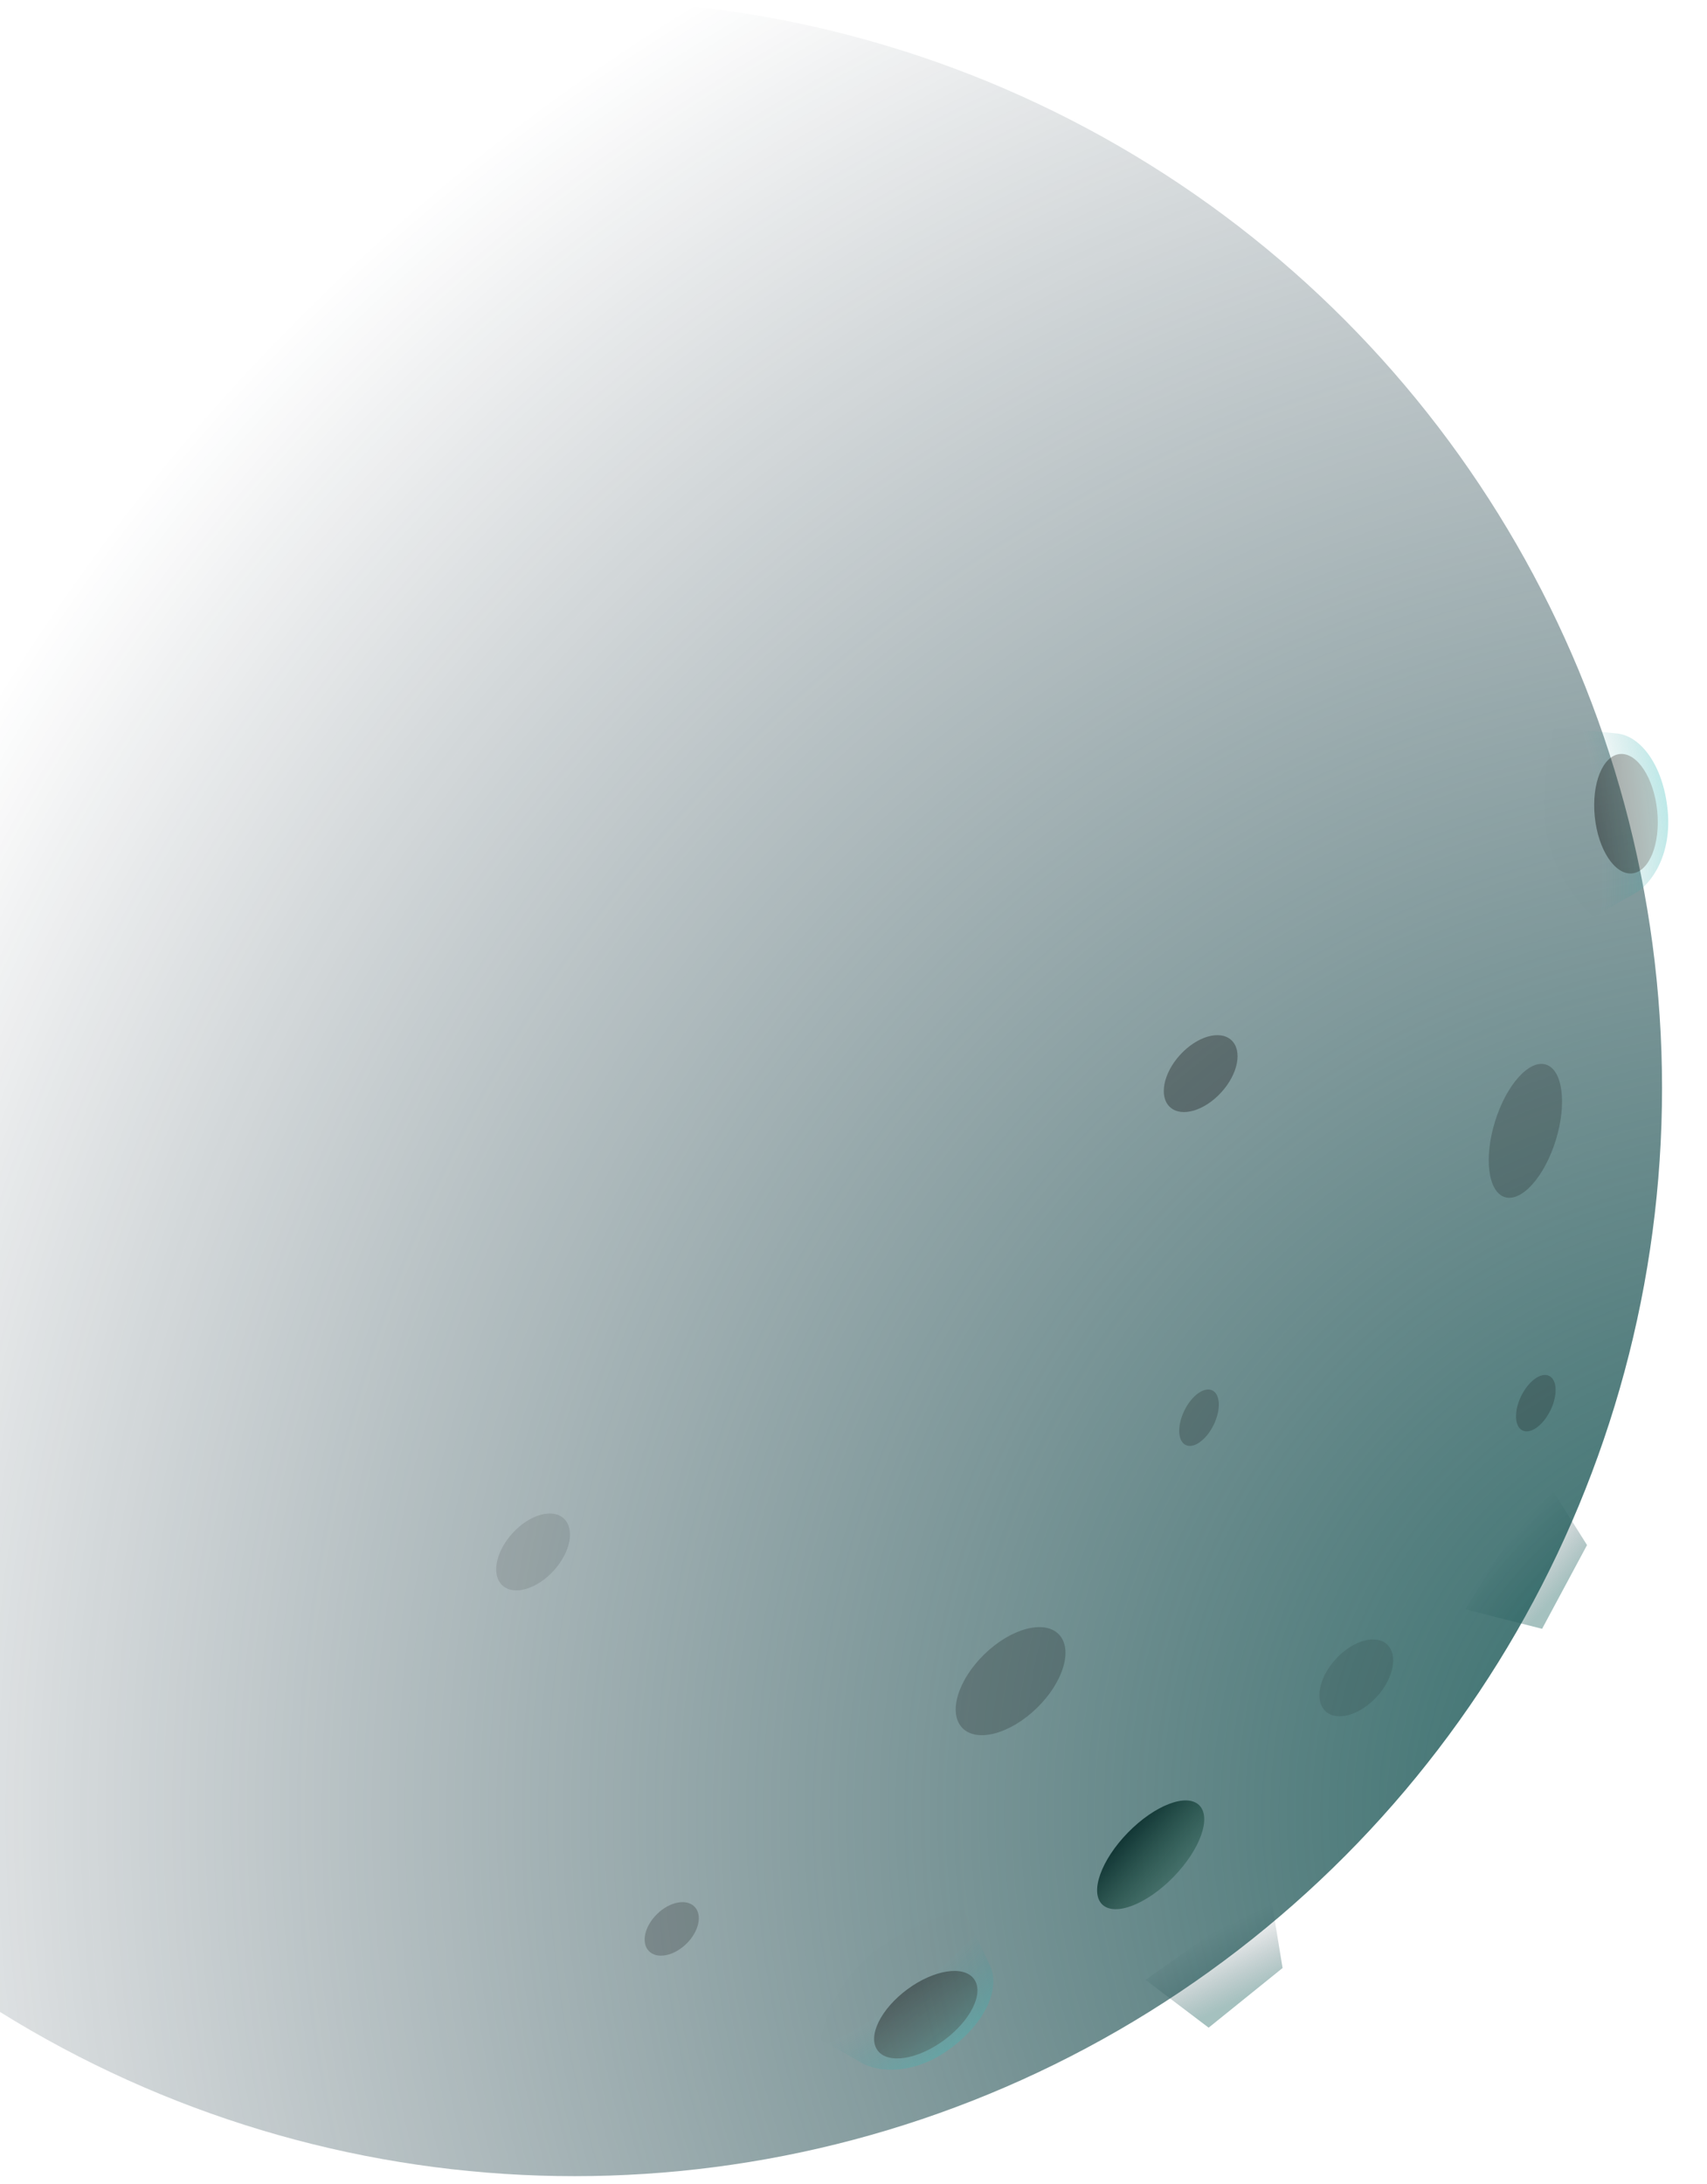 <svg width="183" height="234" viewBox="0 0 183 234" fill="none" xmlns="http://www.w3.org/2000/svg">
<path d="M137.5 210.876L136.162 202.705L122.807 212.146L129.573 217.27L137.5 210.876Z" fill="url(#paint0_linear)"/>
<path d="M170.138 165.558L165.727 158.55L157.095 172.442L165.321 174.531L170.138 165.558Z" fill="url(#paint1_linear)"/>
<circle cx="61.59" cy="116.59" r="116.59" fill="url(#paint2_radial)"/>
<path d="M125.796 201.13C128.667 198.194 129.903 194.747 128.558 193.431C127.212 192.115 123.794 193.428 120.922 196.364C118.051 199.3 116.815 202.747 118.16 204.063C119.506 205.379 122.924 204.066 125.796 201.13Z" fill="url(#paint3_linear)"/>
<path opacity="0.2" d="M166.786 122.184C168.002 118.261 167.531 114.63 165.733 114.072C163.936 113.515 161.492 116.242 160.276 120.165C159.06 124.087 159.531 127.719 161.329 128.276C163.126 128.834 165.57 126.106 166.786 122.184Z" fill="url(#paint4_linear)"/>
<g opacity="0.4">
<path d="M87.969 218.562C87.969 218.562 88.729 213.64 92.744 209.957C96.759 206.274 103.248 204.545 103.248 204.545C103.248 204.545 105.807 209.851 106.193 210.752C107.187 213.071 105.716 216.675 101.88 219.506C98.044 222.337 94.19 222.118 92.303 221.004C90.416 219.891 87.969 218.562 87.969 218.562Z" fill="url(#paint5_radial)"/>
<path d="M97.275 213.158C100.131 211.05 103.331 210.559 104.421 212.061C105.511 213.564 104.079 216.491 101.223 218.599C98.367 220.707 95.167 221.198 94.077 219.696C92.987 218.193 94.418 215.266 97.275 213.158Z" fill="url(#paint6_linear)"/>
</g>
<g opacity="0.4">
<path d="M170.875 98.265C170.875 98.265 167.028 95.103 165.906 89.771C164.783 84.439 166.603 77.976 166.603 77.976C166.603 77.976 172.472 78.478 173.444 78.605C175.945 78.932 178.296 82.034 178.777 86.777C179.258 91.52 177.106 94.725 175.186 95.781C173.266 96.837 170.875 98.265 170.875 98.265Z" fill="url(#paint7_radial)"/>
<path d="M170.968 87.504C170.61 83.972 171.818 80.969 173.666 80.797C175.515 80.625 177.303 83.349 177.661 86.88C178.02 90.413 176.811 93.415 174.963 93.588C173.115 93.76 171.326 91.037 170.968 87.504Z" fill="url(#paint8_linear)"/>
</g>
<path opacity="0.1" d="M147.609 181.8C149.422 179.815 149.905 177.305 148.688 176.193C147.471 175.081 145.014 175.789 143.201 177.774C141.388 179.759 140.905 182.269 142.122 183.381C143.339 184.493 145.796 183.785 147.609 181.8Z" fill="url(#paint9_linear)"/>
<path opacity="0.1" d="M59.354 168.307C61.167 166.322 61.65 163.811 60.432 162.7C59.215 161.588 56.759 162.296 54.946 164.281C53.132 166.266 52.649 168.776 53.867 169.888C55.084 171 57.541 170.292 59.354 168.307Z" fill="url(#paint10_linear)"/>
<path opacity="0.3" d="M130.923 117.054C132.737 115.069 133.22 112.558 132.002 111.446C130.785 110.334 128.329 111.042 126.515 113.027C124.702 115.012 124.219 117.523 125.436 118.635C126.654 119.747 129.11 119.039 130.923 117.054Z" fill="url(#paint11_linear)"/>
<path opacity="0.2" d="M111.145 183.03C114.001 180.26 115.061 176.72 113.512 175.124C111.963 173.527 108.393 174.478 105.537 177.248C102.681 180.018 101.621 183.558 103.17 185.155C104.719 186.752 108.289 185.8 111.145 183.03Z" fill="url(#paint12_linear)"/>
<path opacity="0.2" d="M73.572 208.294C74.924 206.982 75.322 205.199 74.462 204.312C73.601 203.424 71.806 203.768 70.454 205.08C69.102 206.391 68.704 208.174 69.565 209.062C70.425 209.949 72.219 209.605 73.572 208.294Z" fill="url(#paint13_linear)"/>
<path opacity="0.2" d="M166.217 151.122C167.008 149.507 166.946 147.854 166.079 147.43C165.213 147.006 163.87 147.971 163.08 149.586C162.29 151.201 162.351 152.854 163.218 153.278C164.084 153.702 165.427 152.736 166.217 151.122Z" fill="url(#paint14_linear)"/>
<path opacity="0.2" d="M130.11 152.678C130.9 151.063 130.839 149.411 129.972 148.987C129.106 148.563 127.763 149.528 126.973 151.143C126.182 152.758 126.244 154.411 127.111 154.835C127.977 155.259 129.32 154.293 130.11 152.678Z" fill="url(#paint15_linear)"/>
<defs>
<linearGradient id="paint0_linear" x1="133.772" y1="213.861" x2="130.363" y2="206.853" gradientUnits="userSpaceOnUse">
<stop stop-color="#296B67" stop-opacity="0.42"/>
<stop offset="1" stop-color="#132331" stop-opacity="0"/>
</linearGradient>
<linearGradient id="paint1_linear" x1="167.865" y1="169.757" x2="161.998" y2="164.627" gradientUnits="userSpaceOnUse">
<stop stop-color="#296B67" stop-opacity="0.42"/>
<stop offset="1" stop-color="#132331" stop-opacity="0"/>
</linearGradient>
<radialGradient id="paint2_radial" cx="0" cy="0" r="1" gradientUnits="userSpaceOnUse" gradientTransform="translate(194.341 193.701) rotate(-175.198) scale(228.904 228.927)">
<stop stop-color="#296B67"/>
<stop offset="1" stop-color="#132331" stop-opacity="0"/>
</radialGradient>
<linearGradient id="paint3_linear" x1="140.65" y1="192.698" x2="131.353" y2="184.515" gradientUnits="userSpaceOnUse">
<stop stop-color="#28674F" stop-opacity="0.01"/>
<stop offset="1" stop-color="#123635"/>
</linearGradient>
<linearGradient id="paint4_linear" x1="133.935" y1="139.262" x2="151.213" y2="142.934" gradientUnits="userSpaceOnUse">
<stop stop-color="#28674F"/>
<stop offset="1"/>
</linearGradient>
<radialGradient id="paint5_radial" cx="0" cy="0" r="1" gradientUnits="userSpaceOnUse" gradientTransform="translate(93.748 204.493) rotate(50.028) scale(18.475 46.549)">
<stop offset="0.512" stop-color="#2E898E" stop-opacity="0.01"/>
<stop offset="1" stop-color="#3AC8C4"/>
</radialGradient>
<linearGradient id="paint6_linear" x1="110.37" y1="224.191" x2="99.843" y2="210.407" gradientUnits="userSpaceOnUse">
<stop stop-color="#28674F" stop-opacity="0.01"/>
<stop offset="1"/>
</linearGradient>
<radialGradient id="paint7_radial" cx="0" cy="0" r="1" gradientUnits="userSpaceOnUse" gradientTransform="translate(161.716 86.123) rotate(-9.332) scale(18.475 46.549)">
<stop offset="0.512" stop-color="#2E898E" stop-opacity="0.01"/>
<stop offset="1" stop-color="#3AC8C4"/>
</radialGradient>
<linearGradient id="paint8_linear" x1="187.134" y1="81.86" x2="169.91" y2="83.893" gradientUnits="userSpaceOnUse">
<stop stop-color="#28674F" stop-opacity="0.01"/>
<stop offset="1"/>
</linearGradient>
<linearGradient id="paint9_linear" x1="119.09" y1="178.842" x2="131.656" y2="187.78" gradientUnits="userSpaceOnUse">
<stop stop-color="#28674F"/>
<stop offset="1"/>
</linearGradient>
<linearGradient id="paint10_linear" x1="30.835" y1="165.349" x2="43.401" y2="174.287" gradientUnits="userSpaceOnUse">
<stop stop-color="#28674F"/>
<stop offset="1"/>
</linearGradient>
<linearGradient id="paint11_linear" x1="102.405" y1="114.095" x2="114.971" y2="123.033" gradientUnits="userSpaceOnUse">
<stop stop-color="#28674F"/>
<stop offset="1"/>
</linearGradient>
<linearGradient id="paint12_linear" x1="71.379" y1="178.271" x2="87.454" y2="191.522" gradientUnits="userSpaceOnUse">
<stop stop-color="#28674F"/>
<stop offset="1"/>
</linearGradient>
<linearGradient id="paint13_linear" x1="52.959" y1="204.202" x2="62.013" y2="211.378" gradientUnits="userSpaceOnUse">
<stop stop-color="#28674F"/>
<stop offset="1"/>
</linearGradient>
<linearGradient id="paint14_linear" x1="149.091" y1="155.434" x2="157.587" y2="158.519" gradientUnits="userSpaceOnUse">
<stop stop-color="#28674F"/>
<stop offset="1"/>
</linearGradient>
<linearGradient id="paint15_linear" x1="112.984" y1="156.991" x2="121.48" y2="160.075" gradientUnits="userSpaceOnUse">
<stop stop-color="#28674F"/>
<stop offset="1"/>
</linearGradient>
</defs>
</svg>
